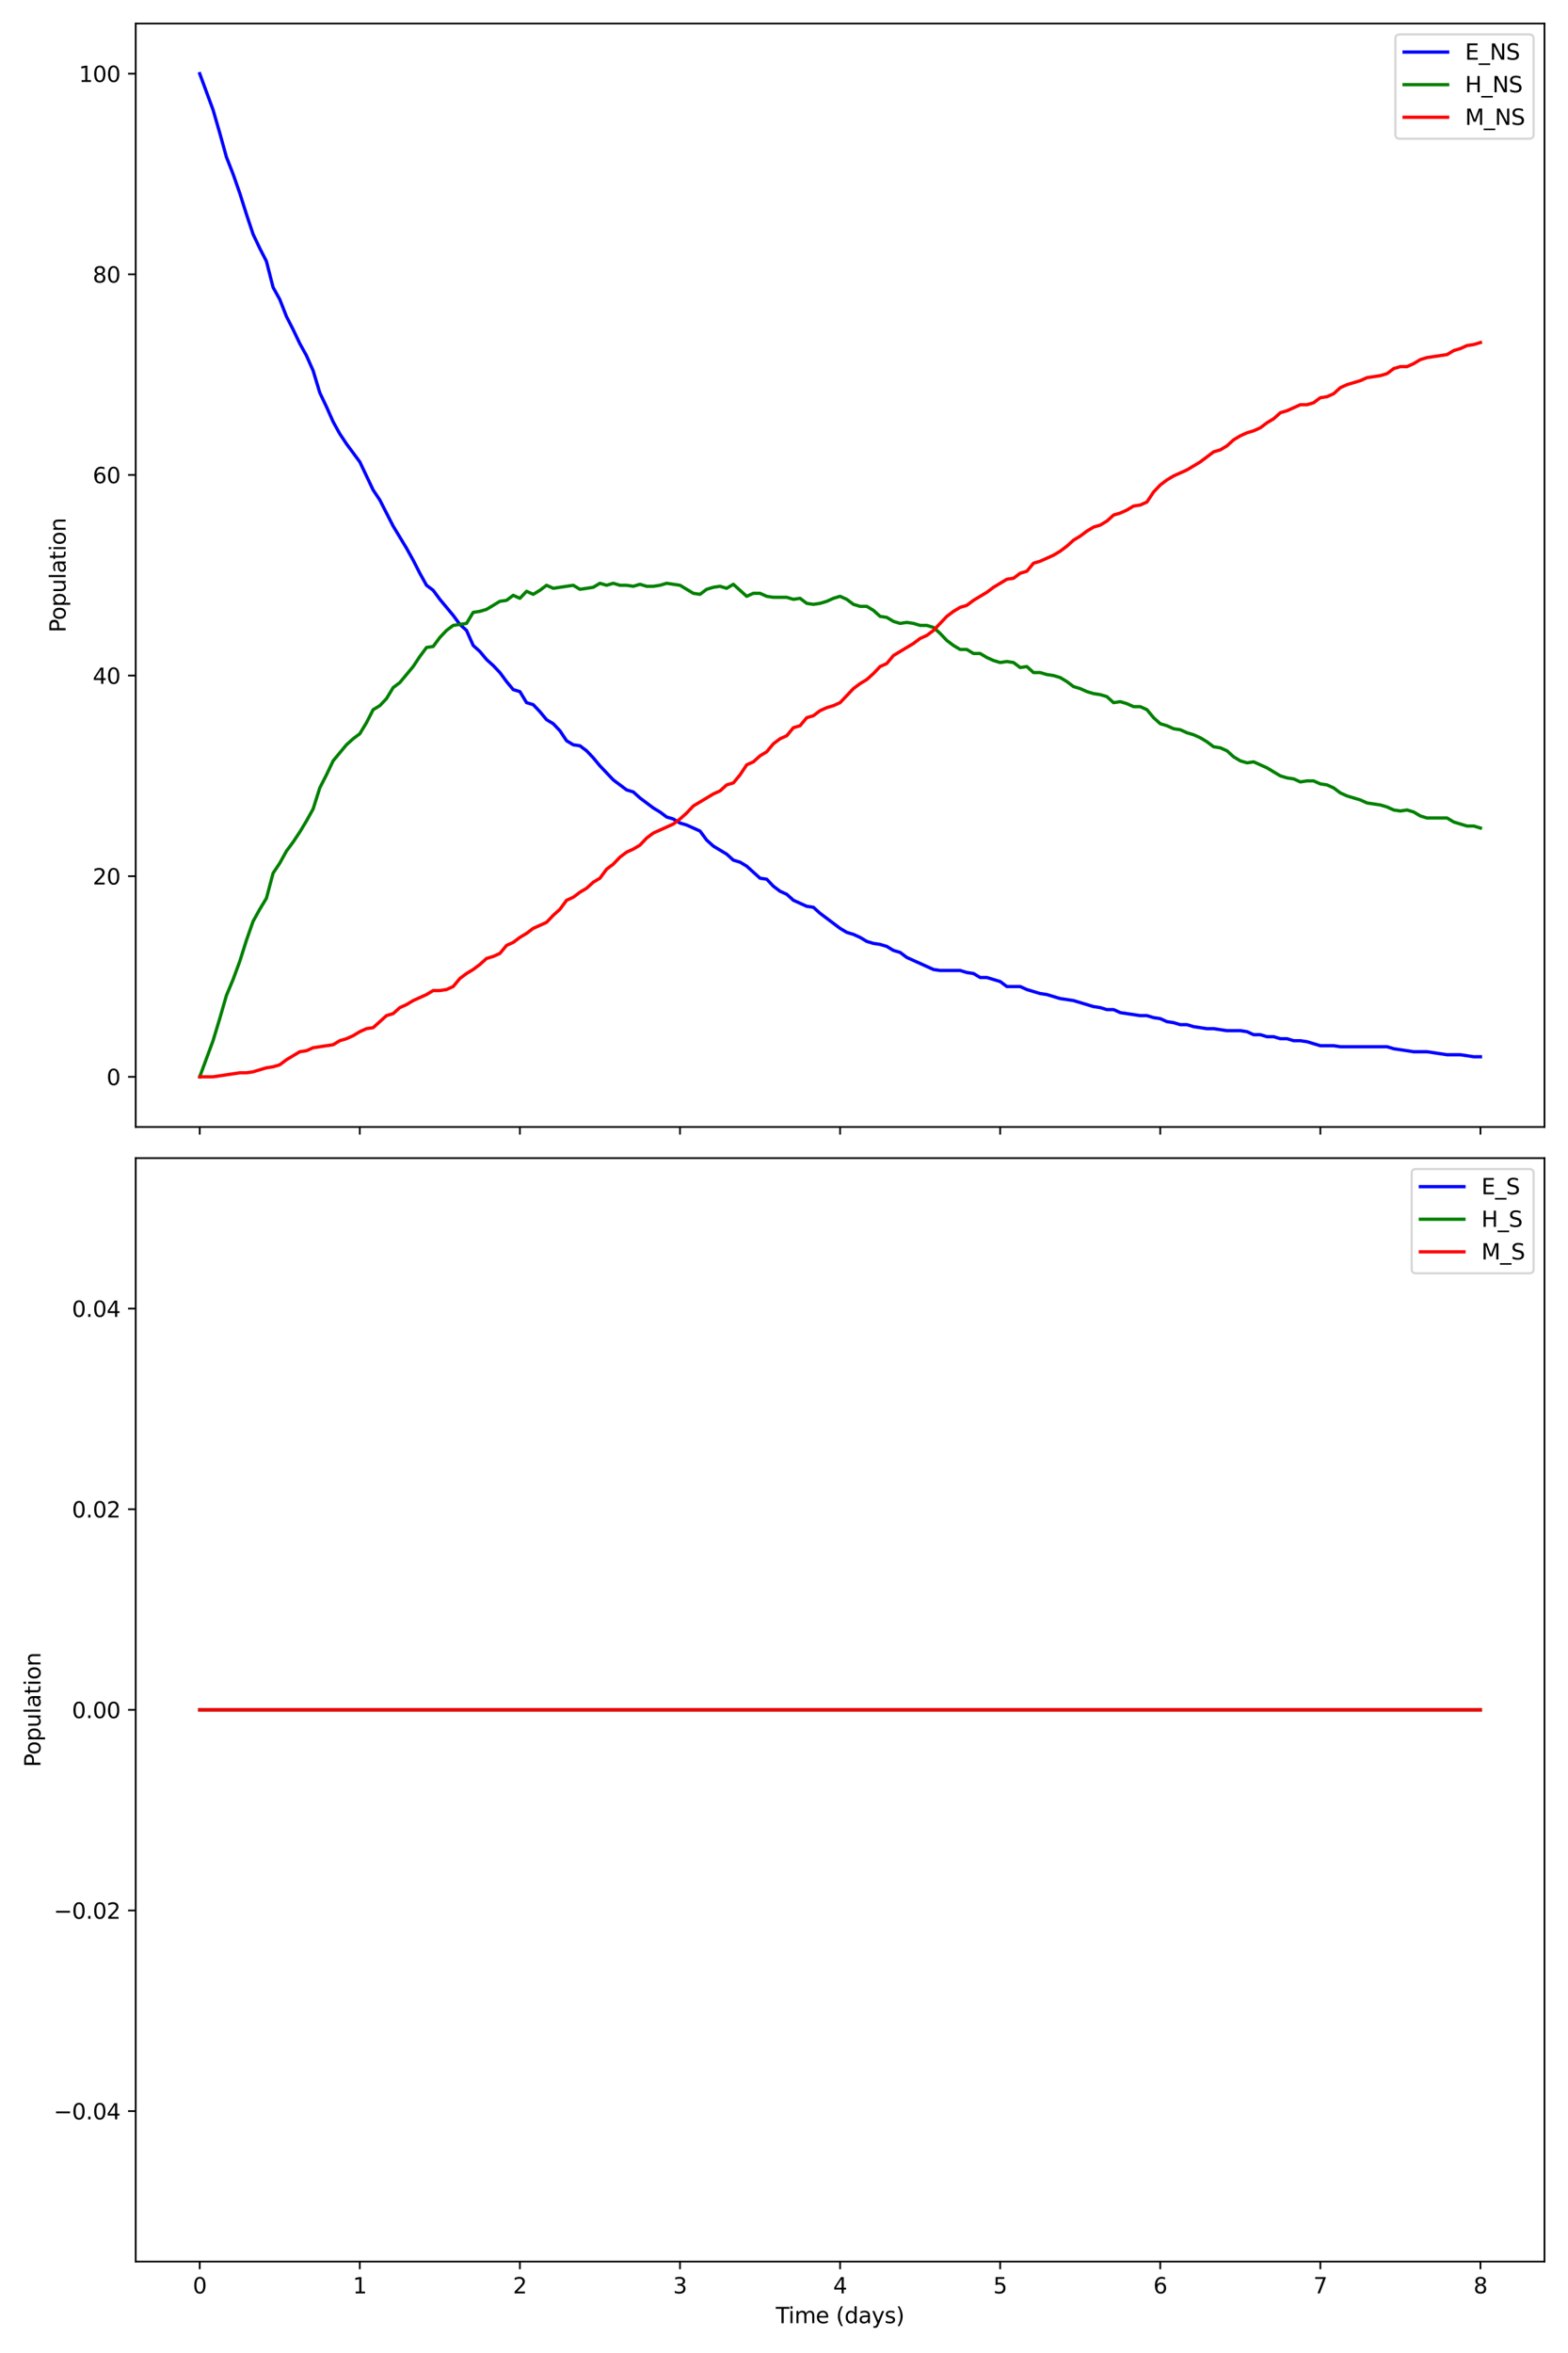 <?xml version="1.0" encoding="utf-8" standalone="no"?>
<!DOCTYPE svg PUBLIC "-//W3C//DTD SVG 1.1//EN"
  "http://www.w3.org/Graphics/SVG/1.1/DTD/svg11.dtd">
<svg xmlns:xlink="http://www.w3.org/1999/xlink" width="720pt" height="1080pt" viewBox="0 0 720 1080" xmlns="http://www.w3.org/2000/svg" version="1.1">
 <defs>
  <style type="text/css">*{stroke-linejoin: round; stroke-linecap: butt}</style>
 </defs>
 <g id="figure_1">
  <g id="patch_1">
   <path d="M 0 1080 
L 720 1080 
L 720 0 
L 0 0 
z
" style="fill: #ffffff"/>
  </g>
  <g id="axes_1">
   <g id="patch_2">
    <path d="M 62.3 517.27 
L 709.2 517.27 
L 709.2 10.8 
L 62.3 10.8 
z
" style="fill: #ffffff"/>
   </g>
   <g id="matplotlib.axis_1">
    <g id="xtick_1">
     <g id="line2d_1">
      <defs>
       <path id="mf2f5b34ee1" d="M 0 0 
L 0 3.5 
" style="stroke: #000000; stroke-width: 0.8"/>
      </defs>
      <g>
       <use xlink:href="#mf2f5b34ee1" x="91.705" y="517.27" style="stroke: #000000; stroke-width: 0.8"/>
      </g>
     </g>
    </g>
    <g id="xtick_2">
     <g id="line2d_2">
      <g>
       <use xlink:href="#mf2f5b34ee1" x="165.216" y="517.27" style="stroke: #000000; stroke-width: 0.8"/>
      </g>
     </g>
    </g>
    <g id="xtick_3">
     <g id="line2d_3">
      <g>
       <use xlink:href="#mf2f5b34ee1" x="238.727" y="517.27" style="stroke: #000000; stroke-width: 0.8"/>
      </g>
     </g>
    </g>
    <g id="xtick_4">
     <g id="line2d_4">
      <g>
       <use xlink:href="#mf2f5b34ee1" x="312.239" y="517.27" style="stroke: #000000; stroke-width: 0.8"/>
      </g>
     </g>
    </g>
    <g id="xtick_5">
     <g id="line2d_5">
      <g>
       <use xlink:href="#mf2f5b34ee1" x="385.75" y="517.27" style="stroke: #000000; stroke-width: 0.8"/>
      </g>
     </g>
    </g>
    <g id="xtick_6">
     <g id="line2d_6">
      <g>
       <use xlink:href="#mf2f5b34ee1" x="459.261" y="517.27" style="stroke: #000000; stroke-width: 0.8"/>
      </g>
     </g>
    </g>
    <g id="xtick_7">
     <g id="line2d_7">
      <g>
       <use xlink:href="#mf2f5b34ee1" x="532.773" y="517.27" style="stroke: #000000; stroke-width: 0.8"/>
      </g>
     </g>
    </g>
    <g id="xtick_8">
     <g id="line2d_8">
      <g>
       <use xlink:href="#mf2f5b34ee1" x="606.284" y="517.27" style="stroke: #000000; stroke-width: 0.8"/>
      </g>
     </g>
    </g>
    <g id="xtick_9">
     <g id="line2d_9">
      <g>
       <use xlink:href="#mf2f5b34ee1" x="679.795" y="517.27" style="stroke: #000000; stroke-width: 0.8"/>
      </g>
     </g>
    </g>
   </g>
   <g id="matplotlib.axis_2">
    <g id="ytick_1">
     <g id="line2d_10">
      <defs>
       <path id="mdfa7955c8e" d="M 0 0 
L -3.5 0 
" style="stroke: #000000; stroke-width: 0.8"/>
      </defs>
      <g>
       <use xlink:href="#mdfa7955c8e" x="62.3" y="494.249" style="stroke: #000000; stroke-width: 0.8"/>
      </g>
     </g>
     <g id="text_1">
      <!-- 0 -->
      <g transform="translate(48.938 498.048) scale(0.1 -0.1)">
       <defs>
        <path id="DejaVuSans-30" d="M 2034 4250 
Q 1547 4250 1301 3770 
Q 1056 3291 1056 2328 
Q 1056 1369 1301 889 
Q 1547 409 2034 409 
Q 2525 409 2770 889 
Q 3016 1369 3016 2328 
Q 3016 3291 2770 3770 
Q 2525 4250 2034 4250 
z
M 2034 4750 
Q 2819 4750 3233 4129 
Q 3647 3509 3647 2328 
Q 3647 1150 3233 529 
Q 2819 -91 2034 -91 
Q 1250 -91 836 529 
Q 422 1150 422 2328 
Q 422 3509 836 4129 
Q 1250 4750 2034 4750 
z
" transform="scale(0.016)"/>
       </defs>
       <use xlink:href="#DejaVuSans-30"/>
      </g>
     </g>
    </g>
    <g id="ytick_2">
     <g id="line2d_11">
      <g>
       <use xlink:href="#mdfa7955c8e" x="62.3" y="402.163" style="stroke: #000000; stroke-width: 0.8"/>
      </g>
     </g>
     <g id="text_2">
      <!-- 20 -->
      <g transform="translate(42.575 405.962) scale(0.1 -0.1)">
       <defs>
        <path id="DejaVuSans-32" d="M 1228 531 
L 3431 531 
L 3431 0 
L 469 0 
L 469 531 
Q 828 903 1448 1529 
Q 2069 2156 2228 2338 
Q 2531 2678 2651 2914 
Q 2772 3150 2772 3378 
Q 2772 3750 2511 3984 
Q 2250 4219 1831 4219 
Q 1534 4219 1204 4116 
Q 875 4013 500 3803 
L 500 4441 
Q 881 4594 1212 4672 
Q 1544 4750 1819 4750 
Q 2544 4750 2975 4387 
Q 3406 4025 3406 3419 
Q 3406 3131 3298 2873 
Q 3191 2616 2906 2266 
Q 2828 2175 2409 1742 
Q 1991 1309 1228 531 
z
" transform="scale(0.016)"/>
       </defs>
       <use xlink:href="#DejaVuSans-32"/>
       <use xlink:href="#DejaVuSans-30" x="63.623"/>
      </g>
     </g>
    </g>
    <g id="ytick_3">
     <g id="line2d_12">
      <g>
       <use xlink:href="#mdfa7955c8e" x="62.3" y="310.078" style="stroke: #000000; stroke-width: 0.8"/>
      </g>
     </g>
     <g id="text_3">
      <!-- 40 -->
      <g transform="translate(42.575 313.877) scale(0.1 -0.1)">
       <defs>
        <path id="DejaVuSans-34" d="M 2419 4116 
L 825 1625 
L 2419 1625 
L 2419 4116 
z
M 2253 4666 
L 3047 4666 
L 3047 1625 
L 3713 1625 
L 3713 1100 
L 3047 1100 
L 3047 0 
L 2419 0 
L 2419 1100 
L 313 1100 
L 313 1709 
L 2253 4666 
z
" transform="scale(0.016)"/>
       </defs>
       <use xlink:href="#DejaVuSans-34"/>
       <use xlink:href="#DejaVuSans-30" x="63.623"/>
      </g>
     </g>
    </g>
    <g id="ytick_4">
     <g id="line2d_13">
      <g>
       <use xlink:href="#mdfa7955c8e" x="62.3" y="217.992" style="stroke: #000000; stroke-width: 0.8"/>
      </g>
     </g>
     <g id="text_4">
      <!-- 60 -->
      <g transform="translate(42.575 221.791) scale(0.1 -0.1)">
       <defs>
        <path id="DejaVuSans-36" d="M 2113 2584 
Q 1688 2584 1439 2293 
Q 1191 2003 1191 1497 
Q 1191 994 1439 701 
Q 1688 409 2113 409 
Q 2538 409 2786 701 
Q 3034 994 3034 1497 
Q 3034 2003 2786 2293 
Q 2538 2584 2113 2584 
z
M 3366 4563 
L 3366 3988 
Q 3128 4100 2886 4159 
Q 2644 4219 2406 4219 
Q 1781 4219 1451 3797 
Q 1122 3375 1075 2522 
Q 1259 2794 1537 2939 
Q 1816 3084 2150 3084 
Q 2853 3084 3261 2657 
Q 3669 2231 3669 1497 
Q 3669 778 3244 343 
Q 2819 -91 2113 -91 
Q 1303 -91 875 529 
Q 447 1150 447 2328 
Q 447 3434 972 4092 
Q 1497 4750 2381 4750 
Q 2619 4750 2861 4703 
Q 3103 4656 3366 4563 
z
" transform="scale(0.016)"/>
       </defs>
       <use xlink:href="#DejaVuSans-36"/>
       <use xlink:href="#DejaVuSans-30" x="63.623"/>
      </g>
     </g>
    </g>
    <g id="ytick_5">
     <g id="line2d_14">
      <g>
       <use xlink:href="#mdfa7955c8e" x="62.3" y="125.907" style="stroke: #000000; stroke-width: 0.8"/>
      </g>
     </g>
     <g id="text_5">
      <!-- 80 -->
      <g transform="translate(42.575 129.706) scale(0.1 -0.1)">
       <defs>
        <path id="DejaVuSans-38" d="M 2034 2216 
Q 1584 2216 1326 1975 
Q 1069 1734 1069 1313 
Q 1069 891 1326 650 
Q 1584 409 2034 409 
Q 2484 409 2743 651 
Q 3003 894 3003 1313 
Q 3003 1734 2745 1975 
Q 2488 2216 2034 2216 
z
M 1403 2484 
Q 997 2584 770 2862 
Q 544 3141 544 3541 
Q 544 4100 942 4425 
Q 1341 4750 2034 4750 
Q 2731 4750 3128 4425 
Q 3525 4100 3525 3541 
Q 3525 3141 3298 2862 
Q 3072 2584 2669 2484 
Q 3125 2378 3379 2068 
Q 3634 1759 3634 1313 
Q 3634 634 3220 271 
Q 2806 -91 2034 -91 
Q 1263 -91 848 271 
Q 434 634 434 1313 
Q 434 1759 690 2068 
Q 947 2378 1403 2484 
z
M 1172 3481 
Q 1172 3119 1398 2916 
Q 1625 2713 2034 2713 
Q 2441 2713 2670 2916 
Q 2900 3119 2900 3481 
Q 2900 3844 2670 4047 
Q 2441 4250 2034 4250 
Q 1625 4250 1398 4047 
Q 1172 3844 1172 3481 
z
" transform="scale(0.016)"/>
       </defs>
       <use xlink:href="#DejaVuSans-38"/>
       <use xlink:href="#DejaVuSans-30" x="63.623"/>
      </g>
     </g>
    </g>
    <g id="ytick_6">
     <g id="line2d_15">
      <g>
       <use xlink:href="#mdfa7955c8e" x="62.3" y="33.821" style="stroke: #000000; stroke-width: 0.8"/>
      </g>
     </g>
     <g id="text_6">
      <!-- 100 -->
      <g transform="translate(36.212 37.621) scale(0.1 -0.1)">
       <defs>
        <path id="DejaVuSans-31" d="M 794 531 
L 1825 531 
L 1825 4091 
L 703 3866 
L 703 4441 
L 1819 4666 
L 2450 4666 
L 2450 531 
L 3481 531 
L 3481 0 
L 794 0 
L 794 531 
z
" transform="scale(0.016)"/>
       </defs>
       <use xlink:href="#DejaVuSans-31"/>
       <use xlink:href="#DejaVuSans-30" x="63.623"/>
       <use xlink:href="#DejaVuSans-30" x="127.246"/>
      </g>
     </g>
    </g>
    <g id="text_7">
     <!-- Population -->
     <g transform="translate(30.133 290.301) rotate(-90) scale(0.1 -0.1)">
      <defs>
       <path id="DejaVuSans-50" d="M 1259 4147 
L 1259 2394 
L 2053 2394 
Q 2494 2394 2734 2622 
Q 2975 2850 2975 3272 
Q 2975 3691 2734 3919 
Q 2494 4147 2053 4147 
L 1259 4147 
z
M 628 4666 
L 2053 4666 
Q 2838 4666 3239 4311 
Q 3641 3956 3641 3272 
Q 3641 2581 3239 2228 
Q 2838 1875 2053 1875 
L 1259 1875 
L 1259 0 
L 628 0 
L 628 4666 
z
" transform="scale(0.016)"/>
       <path id="DejaVuSans-6f" d="M 1959 3097 
Q 1497 3097 1228 2736 
Q 959 2375 959 1747 
Q 959 1119 1226 758 
Q 1494 397 1959 397 
Q 2419 397 2687 759 
Q 2956 1122 2956 1747 
Q 2956 2369 2687 2733 
Q 2419 3097 1959 3097 
z
M 1959 3584 
Q 2709 3584 3137 3096 
Q 3566 2609 3566 1747 
Q 3566 888 3137 398 
Q 2709 -91 1959 -91 
Q 1206 -91 779 398 
Q 353 888 353 1747 
Q 353 2609 779 3096 
Q 1206 3584 1959 3584 
z
" transform="scale(0.016)"/>
       <path id="DejaVuSans-70" d="M 1159 525 
L 1159 -1331 
L 581 -1331 
L 581 3500 
L 1159 3500 
L 1159 2969 
Q 1341 3281 1617 3432 
Q 1894 3584 2278 3584 
Q 2916 3584 3314 3078 
Q 3713 2572 3713 1747 
Q 3713 922 3314 415 
Q 2916 -91 2278 -91 
Q 1894 -91 1617 61 
Q 1341 213 1159 525 
z
M 3116 1747 
Q 3116 2381 2855 2742 
Q 2594 3103 2138 3103 
Q 1681 3103 1420 2742 
Q 1159 2381 1159 1747 
Q 1159 1113 1420 752 
Q 1681 391 2138 391 
Q 2594 391 2855 752 
Q 3116 1113 3116 1747 
z
" transform="scale(0.016)"/>
       <path id="DejaVuSans-75" d="M 544 1381 
L 544 3500 
L 1119 3500 
L 1119 1403 
Q 1119 906 1312 657 
Q 1506 409 1894 409 
Q 2359 409 2629 706 
Q 2900 1003 2900 1516 
L 2900 3500 
L 3475 3500 
L 3475 0 
L 2900 0 
L 2900 538 
Q 2691 219 2414 64 
Q 2138 -91 1772 -91 
Q 1169 -91 856 284 
Q 544 659 544 1381 
z
M 1991 3584 
L 1991 3584 
z
" transform="scale(0.016)"/>
       <path id="DejaVuSans-6c" d="M 603 4863 
L 1178 4863 
L 1178 0 
L 603 0 
L 603 4863 
z
" transform="scale(0.016)"/>
       <path id="DejaVuSans-61" d="M 2194 1759 
Q 1497 1759 1228 1600 
Q 959 1441 959 1056 
Q 959 750 1161 570 
Q 1363 391 1709 391 
Q 2188 391 2477 730 
Q 2766 1069 2766 1631 
L 2766 1759 
L 2194 1759 
z
M 3341 1997 
L 3341 0 
L 2766 0 
L 2766 531 
Q 2569 213 2275 61 
Q 1981 -91 1556 -91 
Q 1019 -91 701 211 
Q 384 513 384 1019 
Q 384 1609 779 1909 
Q 1175 2209 1959 2209 
L 2766 2209 
L 2766 2266 
Q 2766 2663 2505 2880 
Q 2244 3097 1772 3097 
Q 1472 3097 1187 3025 
Q 903 2953 641 2809 
L 641 3341 
Q 956 3463 1253 3523 
Q 1550 3584 1831 3584 
Q 2591 3584 2966 3190 
Q 3341 2797 3341 1997 
z
" transform="scale(0.016)"/>
       <path id="DejaVuSans-74" d="M 1172 4494 
L 1172 3500 
L 2356 3500 
L 2356 3053 
L 1172 3053 
L 1172 1153 
Q 1172 725 1289 603 
Q 1406 481 1766 481 
L 2356 481 
L 2356 0 
L 1766 0 
Q 1100 0 847 248 
Q 594 497 594 1153 
L 594 3053 
L 172 3053 
L 172 3500 
L 594 3500 
L 594 4494 
L 1172 4494 
z
" transform="scale(0.016)"/>
       <path id="DejaVuSans-69" d="M 603 3500 
L 1178 3500 
L 1178 0 
L 603 0 
L 603 3500 
z
M 603 4863 
L 1178 4863 
L 1178 4134 
L 603 4134 
L 603 4863 
z
" transform="scale(0.016)"/>
       <path id="DejaVuSans-6e" d="M 3513 2113 
L 3513 0 
L 2938 0 
L 2938 2094 
Q 2938 2591 2744 2837 
Q 2550 3084 2163 3084 
Q 1697 3084 1428 2787 
Q 1159 2491 1159 1978 
L 1159 0 
L 581 0 
L 581 3500 
L 1159 3500 
L 1159 2956 
Q 1366 3272 1645 3428 
Q 1925 3584 2291 3584 
Q 2894 3584 3203 3211 
Q 3513 2838 3513 2113 
z
" transform="scale(0.016)"/>
      </defs>
      <use xlink:href="#DejaVuSans-50"/>
      <use xlink:href="#DejaVuSans-6f" x="56.678"/>
      <use xlink:href="#DejaVuSans-70" x="117.859"/>
      <use xlink:href="#DejaVuSans-75" x="181.336"/>
      <use xlink:href="#DejaVuSans-6c" x="244.715"/>
      <use xlink:href="#DejaVuSans-61" x="272.498"/>
      <use xlink:href="#DejaVuSans-74" x="333.777"/>
      <use xlink:href="#DejaVuSans-69" x="372.986"/>
      <use xlink:href="#DejaVuSans-6f" x="400.77"/>
      <use xlink:href="#DejaVuSans-6e" x="461.951"/>
     </g>
    </g>
   </g>
   <g id="line2d_16">
    <path d="M 91.705 33.821 
L 97.83 50.397 
L 100.893 60.987 
L 103.956 72.037 
L 107.019 79.864 
L 110.082 88.612 
L 113.145 98.281 
L 116.208 107.49 
L 119.271 113.936 
L 122.334 119.921 
L 125.397 131.892 
L 128.46 137.417 
L 131.523 145.245 
L 134.586 151.23 
L 137.649 157.676 
L 140.712 163.201 
L 143.775 170.108 
L 146.838 180.237 
L 149.901 186.683 
L 152.964 193.59 
L 156.027 199.115 
L 159.09 203.719 
L 165.216 212.007 
L 171.342 224.899 
L 174.405 229.503 
L 180.531 241.474 
L 186.657 251.603 
L 189.72 257.129 
L 192.783 263.114 
L 195.846 268.639 
L 198.909 270.941 
L 201.972 275.085 
L 208.098 282.452 
L 211.161 286.596 
L 214.223 289.358 
L 217.286 296.265 
L 220.349 299.027 
L 223.412 302.711 
L 226.475 305.473 
L 229.538 308.696 
L 232.601 312.84 
L 235.664 316.524 
L 238.727 317.445 
L 241.79 322.509 
L 244.853 323.43 
L 247.916 326.653 
L 250.979 330.337 
L 254.042 332.178 
L 257.105 335.401 
L 260.168 340.005 
L 263.231 341.847 
L 266.294 342.308 
L 269.357 344.61 
L 272.42 347.833 
L 275.483 351.516 
L 281.609 357.962 
L 287.735 362.566 
L 290.798 363.487 
L 293.861 366.25 
L 299.987 370.854 
L 303.05 372.696 
L 306.113 374.998 
L 309.176 375.919 
L 312.239 377.761 
L 315.302 378.681 
L 321.428 381.444 
L 324.491 385.588 
L 327.554 388.35 
L 333.679 392.034 
L 336.742 394.796 
L 339.805 395.717 
L 342.868 397.559 
L 348.994 403.084 
L 352.057 403.544 
L 355.12 406.767 
L 358.183 409.07 
L 361.246 410.451 
L 364.309 413.213 
L 370.435 415.976 
L 373.498 416.436 
L 376.561 419.199 
L 385.75 426.105 
L 388.813 427.947 
L 391.876 428.868 
L 394.939 430.249 
L 398.002 432.091 
L 401.065 433.012 
L 404.128 433.472 
L 407.191 434.393 
L 410.254 436.235 
L 413.317 437.156 
L 416.38 439.458 
L 428.632 444.983 
L 431.695 445.443 
L 440.884 445.443 
L 443.946 446.364 
L 447.009 446.825 
L 450.072 448.666 
L 453.135 448.666 
L 459.261 450.508 
L 462.324 452.81 
L 468.45 452.81 
L 471.513 454.191 
L 477.639 456.033 
L 480.702 456.494 
L 486.828 458.335 
L 492.954 459.256 
L 502.143 462.019 
L 505.206 462.479 
L 508.269 463.4 
L 511.332 463.4 
L 514.395 464.781 
L 523.584 466.163 
L 526.647 466.163 
L 529.71 467.083 
L 532.773 467.544 
L 535.836 468.925 
L 538.899 469.386 
L 541.962 470.306 
L 545.025 470.306 
L 548.088 471.227 
L 554.214 472.148 
L 557.277 472.148 
L 563.402 473.069 
L 569.528 473.069 
L 572.591 473.529 
L 575.654 474.911 
L 578.717 474.911 
L 581.78 475.832 
L 584.843 475.832 
L 587.906 476.752 
L 590.969 476.752 
L 594.032 477.673 
L 597.095 477.673 
L 600.158 478.134 
L 606.284 479.975 
L 612.41 479.975 
L 615.473 480.436 
L 636.914 480.436 
L 639.977 481.357 
L 649.166 482.738 
L 655.292 482.738 
L 664.481 484.119 
L 670.607 484.119 
L 676.732 485.04 
L 679.795 485.04 
L 679.795 485.04 
" clip-path="url(#p5554b268c4)" style="fill: none; stroke: #0000ff; stroke-width: 1.5; stroke-linecap: square"/>
   </g>
   <g id="line2d_17">
    <path d="M 91.705 494.249 
L 97.83 477.673 
L 100.893 467.544 
L 103.956 456.954 
L 107.019 449.587 
L 110.082 441.3 
L 113.145 431.631 
L 116.208 422.882 
L 119.271 417.357 
L 122.334 412.293 
L 125.397 400.782 
L 128.46 396.178 
L 131.523 390.652 
L 134.586 386.509 
L 137.649 381.904 
L 140.712 376.84 
L 143.775 371.315 
L 146.838 361.646 
L 149.901 355.66 
L 152.964 349.214 
L 159.09 341.847 
L 162.153 339.085 
L 165.216 336.783 
L 168.279 331.718 
L 171.342 325.732 
L 174.405 323.891 
L 177.468 320.668 
L 180.531 315.603 
L 183.594 313.301 
L 189.72 305.934 
L 192.783 301.33 
L 195.846 297.186 
L 198.909 296.725 
L 201.972 292.581 
L 205.035 289.358 
L 208.098 287.056 
L 214.223 286.136 
L 217.286 281.071 
L 220.349 280.61 
L 223.412 279.69 
L 229.538 276.006 
L 232.601 275.546 
L 235.664 273.244 
L 238.727 274.625 
L 241.79 271.402 
L 244.853 272.783 
L 247.916 270.941 
L 250.979 268.639 
L 254.042 270.021 
L 263.231 268.639 
L 266.294 270.481 
L 272.42 269.56 
L 275.483 267.718 
L 278.546 268.639 
L 281.609 267.718 
L 284.672 268.639 
L 287.735 268.639 
L 290.798 269.1 
L 293.861 268.179 
L 296.924 269.1 
L 299.987 269.1 
L 303.05 268.639 
L 306.113 267.718 
L 312.239 268.639 
L 318.365 272.323 
L 321.428 272.783 
L 324.491 270.481 
L 327.554 269.56 
L 330.616 269.1 
L 333.679 270.021 
L 336.742 268.179 
L 342.868 273.704 
L 345.931 272.323 
L 348.994 272.323 
L 352.057 273.704 
L 355.12 274.164 
L 361.246 274.164 
L 364.309 275.085 
L 367.372 274.625 
L 370.435 276.927 
L 373.498 277.387 
L 376.561 276.927 
L 379.624 276.006 
L 382.687 274.625 
L 385.75 273.704 
L 388.813 275.085 
L 391.876 277.387 
L 394.939 278.308 
L 398.002 278.308 
L 401.065 280.15 
L 404.128 282.913 
L 407.191 283.373 
L 410.254 285.215 
L 413.317 286.136 
L 416.38 285.675 
L 419.443 286.136 
L 422.506 287.056 
L 425.569 287.056 
L 428.632 287.977 
L 431.695 290.74 
L 434.758 293.963 
L 437.821 296.265 
L 440.884 298.107 
L 443.946 298.107 
L 447.009 299.948 
L 450.072 299.948 
L 453.135 301.79 
L 456.198 303.171 
L 459.261 304.092 
L 462.324 303.632 
L 465.387 304.092 
L 468.45 306.394 
L 471.513 305.934 
L 474.576 308.696 
L 477.639 308.696 
L 480.702 309.617 
L 483.765 310.078 
L 486.828 310.999 
L 489.891 312.84 
L 492.954 315.142 
L 496.017 316.063 
L 499.08 317.445 
L 502.143 318.365 
L 505.206 318.826 
L 508.269 319.747 
L 511.332 322.509 
L 514.395 322.049 
L 517.458 322.97 
L 520.521 324.351 
L 523.584 324.351 
L 526.647 325.732 
L 529.71 329.416 
L 532.773 332.178 
L 535.836 333.099 
L 538.899 334.48 
L 541.962 334.941 
L 545.025 336.322 
L 548.088 337.243 
L 551.151 338.624 
L 554.214 340.466 
L 557.277 342.768 
L 560.339 343.228 
L 563.402 344.61 
L 566.465 347.372 
L 569.528 349.214 
L 572.591 350.135 
L 575.654 349.674 
L 581.78 352.437 
L 587.906 356.12 
L 590.969 357.041 
L 594.032 357.502 
L 597.095 358.883 
L 600.158 358.423 
L 603.221 358.423 
L 606.284 359.804 
L 609.347 360.264 
L 612.41 361.646 
L 615.473 363.948 
L 618.536 365.329 
L 624.662 367.171 
L 627.725 368.552 
L 633.851 369.473 
L 636.914 370.394 
L 639.977 371.775 
L 643.04 372.235 
L 646.103 371.775 
L 649.166 372.696 
L 652.229 374.538 
L 655.292 375.458 
L 664.481 375.458 
L 667.544 377.3 
L 673.67 379.142 
L 676.732 379.142 
L 679.795 380.063 
L 679.795 380.063 
" clip-path="url(#p5554b268c4)" style="fill: none; stroke: #008000; stroke-width: 1.5; stroke-linecap: square"/>
   </g>
   <g id="line2d_18">
    <path d="M 91.705 494.249 
L 97.83 494.249 
L 110.082 492.407 
L 113.145 492.407 
L 116.208 491.947 
L 122.334 490.105 
L 125.397 489.644 
L 128.46 488.724 
L 131.523 486.421 
L 137.649 482.738 
L 140.712 482.278 
L 143.775 480.896 
L 152.964 479.515 
L 156.027 477.673 
L 159.09 476.752 
L 162.153 475.371 
L 165.216 473.529 
L 168.279 472.148 
L 171.342 471.688 
L 177.468 466.163 
L 180.531 465.242 
L 183.594 462.479 
L 186.657 461.098 
L 189.72 459.256 
L 195.846 456.494 
L 198.909 454.652 
L 201.972 454.652 
L 205.035 454.191 
L 208.098 452.81 
L 211.161 449.127 
L 214.223 446.825 
L 217.286 444.983 
L 220.349 442.681 
L 223.412 439.918 
L 226.475 438.997 
L 229.538 437.616 
L 232.601 433.933 
L 235.664 432.551 
L 238.727 430.249 
L 241.79 428.408 
L 244.853 426.105 
L 250.979 423.343 
L 254.042 420.12 
L 257.105 417.357 
L 260.168 413.213 
L 263.231 411.832 
L 266.294 409.53 
L 269.357 407.688 
L 272.42 404.926 
L 275.483 403.084 
L 278.546 398.94 
L 281.609 396.638 
L 284.672 393.415 
L 287.735 391.113 
L 290.798 389.732 
L 293.861 387.89 
L 296.924 384.667 
L 299.987 382.365 
L 309.176 378.221 
L 312.239 375.919 
L 315.302 373.156 
L 318.365 369.933 
L 327.554 364.408 
L 330.616 363.027 
L 333.679 360.264 
L 336.742 359.343 
L 339.805 355.66 
L 342.868 351.056 
L 345.931 349.674 
L 348.994 346.912 
L 352.057 345.07 
L 355.12 341.387 
L 358.183 339.085 
L 361.246 337.703 
L 364.309 334.02 
L 367.372 333.099 
L 370.435 329.416 
L 373.498 328.495 
L 376.561 326.193 
L 379.624 324.811 
L 382.687 323.891 
L 385.75 322.509 
L 391.876 316.063 
L 394.939 313.761 
L 398.002 311.919 
L 401.065 309.157 
L 404.128 305.934 
L 407.191 304.553 
L 410.254 300.869 
L 419.443 295.344 
L 422.506 293.042 
L 425.569 291.661 
L 428.632 289.358 
L 434.758 282.913 
L 437.821 280.61 
L 440.884 278.769 
L 443.946 277.848 
L 447.009 275.546 
L 453.135 271.862 
L 456.198 269.56 
L 462.324 265.877 
L 465.387 265.416 
L 468.45 263.114 
L 471.513 262.193 
L 474.576 258.51 
L 477.639 257.589 
L 483.765 254.826 
L 486.828 252.985 
L 489.891 250.683 
L 492.954 247.92 
L 496.017 246.078 
L 499.08 243.776 
L 502.143 241.934 
L 505.206 241.014 
L 508.269 239.172 
L 511.332 236.409 
L 514.395 235.489 
L 517.458 234.107 
L 520.521 232.266 
L 523.584 231.805 
L 526.647 230.424 
L 529.71 225.82 
L 532.773 222.597 
L 535.836 220.294 
L 538.899 218.453 
L 545.025 215.69 
L 551.151 212.007 
L 557.277 207.402 
L 560.339 206.482 
L 563.402 204.64 
L 566.465 201.877 
L 569.528 200.036 
L 572.591 198.654 
L 575.654 197.733 
L 578.717 196.352 
L 581.78 194.05 
L 584.843 192.208 
L 587.906 189.446 
L 590.969 188.525 
L 597.095 185.762 
L 600.158 185.762 
L 603.221 184.842 
L 606.284 182.539 
L 609.347 182.079 
L 612.41 180.698 
L 615.473 177.935 
L 618.536 176.554 
L 624.662 174.712 
L 627.725 173.331 
L 633.851 172.41 
L 636.914 171.489 
L 639.977 169.187 
L 643.04 168.266 
L 646.103 168.266 
L 649.166 166.885 
L 652.229 165.043 
L 655.292 164.122 
L 664.481 162.741 
L 667.544 160.899 
L 670.607 159.978 
L 673.67 158.597 
L 676.732 158.137 
L 679.795 157.216 
L 679.795 157.216 
" clip-path="url(#p5554b268c4)" style="fill: none; stroke: #ff0000; stroke-width: 1.5; stroke-linecap: square"/>
   </g>
   <g id="patch_3">
    <path d="M 62.3 517.27 
L 62.3 10.8 
" style="fill: none; stroke: #000000; stroke-width: 0.8; stroke-linejoin: miter; stroke-linecap: square"/>
   </g>
   <g id="patch_4">
    <path d="M 709.2 517.27 
L 709.2 10.8 
" style="fill: none; stroke: #000000; stroke-width: 0.8; stroke-linejoin: miter; stroke-linecap: square"/>
   </g>
   <g id="patch_5">
    <path d="M 62.3 517.27 
L 709.2 517.27 
" style="fill: none; stroke: #000000; stroke-width: 0.8; stroke-linejoin: miter; stroke-linecap: square"/>
   </g>
   <g id="patch_6">
    <path d="M 62.3 10.8 
L 709.2 10.8 
" style="fill: none; stroke: #000000; stroke-width: 0.8; stroke-linejoin: miter; stroke-linecap: square"/>
   </g>
   <g id="legend_1">
    <g id="patch_7">
     <path d="M 642.742 63.669 
L 702.2 63.669 
Q 704.2 63.669 704.2 61.669 
L 704.2 17.8 
Q 704.2 15.8 702.2 15.8 
L 642.742 15.8 
Q 640.742 15.8 640.742 17.8 
L 640.742 61.669 
Q 640.742 63.669 642.742 63.669 
z
" style="fill: #ffffff; opacity: 0.8; stroke: #cccccc; stroke-linejoin: miter"/>
    </g>
    <g id="line2d_19">
     <path d="M 644.742 23.898 
L 654.742 23.898 
L 664.742 23.898 
" style="fill: none; stroke: #0000ff; stroke-width: 1.5; stroke-linecap: square"/>
    </g>
    <g id="text_8">
     <!-- E_NS -->
     <g transform="translate(672.742 27.398) scale(0.1 -0.1)">
      <defs>
       <path id="DejaVuSans-45" d="M 628 4666 
L 3578 4666 
L 3578 4134 
L 1259 4134 
L 1259 2753 
L 3481 2753 
L 3481 2222 
L 1259 2222 
L 1259 531 
L 3634 531 
L 3634 0 
L 628 0 
L 628 4666 
z
" transform="scale(0.016)"/>
       <path id="DejaVuSans-5f" d="M 3263 -1063 
L 3263 -1509 
L -63 -1509 
L -63 -1063 
L 3263 -1063 
z
" transform="scale(0.016)"/>
       <path id="DejaVuSans-4e" d="M 628 4666 
L 1478 4666 
L 3547 763 
L 3547 4666 
L 4159 4666 
L 4159 0 
L 3309 0 
L 1241 3903 
L 1241 0 
L 628 0 
L 628 4666 
z
" transform="scale(0.016)"/>
       <path id="DejaVuSans-53" d="M 3425 4513 
L 3425 3897 
Q 3066 4069 2747 4153 
Q 2428 4238 2131 4238 
Q 1616 4238 1336 4038 
Q 1056 3838 1056 3469 
Q 1056 3159 1242 3001 
Q 1428 2844 1947 2747 
L 2328 2669 
Q 3034 2534 3370 2195 
Q 3706 1856 3706 1288 
Q 3706 609 3251 259 
Q 2797 -91 1919 -91 
Q 1588 -91 1214 -16 
Q 841 59 441 206 
L 441 856 
Q 825 641 1194 531 
Q 1563 422 1919 422 
Q 2459 422 2753 634 
Q 3047 847 3047 1241 
Q 3047 1584 2836 1778 
Q 2625 1972 2144 2069 
L 1759 2144 
Q 1053 2284 737 2584 
Q 422 2884 422 3419 
Q 422 4038 858 4394 
Q 1294 4750 2059 4750 
Q 2388 4750 2728 4690 
Q 3069 4631 3425 4513 
z
" transform="scale(0.016)"/>
      </defs>
      <use xlink:href="#DejaVuSans-45"/>
      <use xlink:href="#DejaVuSans-5f" x="63.184"/>
      <use xlink:href="#DejaVuSans-4e" x="113.184"/>
      <use xlink:href="#DejaVuSans-53" x="187.988"/>
     </g>
    </g>
    <g id="line2d_20">
     <path d="M 644.742 38.855 
L 654.742 38.855 
L 664.742 38.855 
" style="fill: none; stroke: #008000; stroke-width: 1.5; stroke-linecap: square"/>
    </g>
    <g id="text_9">
     <!-- H_NS -->
     <g transform="translate(672.742 42.355) scale(0.1 -0.1)">
      <defs>
       <path id="DejaVuSans-48" d="M 628 4666 
L 1259 4666 
L 1259 2753 
L 3553 2753 
L 3553 4666 
L 4184 4666 
L 4184 0 
L 3553 0 
L 3553 2222 
L 1259 2222 
L 1259 0 
L 628 0 
L 628 4666 
z
" transform="scale(0.016)"/>
      </defs>
      <use xlink:href="#DejaVuSans-48"/>
      <use xlink:href="#DejaVuSans-5f" x="75.195"/>
      <use xlink:href="#DejaVuSans-4e" x="125.195"/>
      <use xlink:href="#DejaVuSans-53" x="200"/>
     </g>
    </g>
    <g id="line2d_21">
     <path d="M 644.742 53.811 
L 654.742 53.811 
L 664.742 53.811 
" style="fill: none; stroke: #ff0000; stroke-width: 1.5; stroke-linecap: square"/>
    </g>
    <g id="text_10">
     <!-- M_NS -->
     <g transform="translate(672.742 57.311) scale(0.1 -0.1)">
      <defs>
       <path id="DejaVuSans-4d" d="M 628 4666 
L 1569 4666 
L 2759 1491 
L 3956 4666 
L 4897 4666 
L 4897 0 
L 4281 0 
L 4281 4097 
L 3078 897 
L 2444 897 
L 1241 4097 
L 1241 0 
L 628 0 
L 628 4666 
z
" transform="scale(0.016)"/>
      </defs>
      <use xlink:href="#DejaVuSans-4d"/>
      <use xlink:href="#DejaVuSans-5f" x="86.279"/>
      <use xlink:href="#DejaVuSans-4e" x="136.279"/>
      <use xlink:href="#DejaVuSans-53" x="211.084"/>
     </g>
    </g>
   </g>
  </g>
  <g id="axes_2">
   <g id="patch_8">
    <path d="M 62.3 1038.04 
L 709.2 1038.04 
L 709.2 531.57 
L 62.3 531.57 
z
" style="fill: #ffffff"/>
   </g>
   <g id="matplotlib.axis_3">
    <g id="xtick_10">
     <g id="line2d_22">
      <g>
       <use xlink:href="#mf2f5b34ee1" x="91.705" y="1038.04" style="stroke: #000000; stroke-width: 0.8"/>
      </g>
     </g>
     <g id="text_11">
      <!-- 0 -->
      <g transform="translate(88.523 1052.638) scale(0.1 -0.1)">
       <use xlink:href="#DejaVuSans-30"/>
      </g>
     </g>
    </g>
    <g id="xtick_11">
     <g id="line2d_23">
      <g>
       <use xlink:href="#mf2f5b34ee1" x="165.216" y="1038.04" style="stroke: #000000; stroke-width: 0.8"/>
      </g>
     </g>
     <g id="text_12">
      <!-- 1 -->
      <g transform="translate(162.035 1052.638) scale(0.1 -0.1)">
       <use xlink:href="#DejaVuSans-31"/>
      </g>
     </g>
    </g>
    <g id="xtick_12">
     <g id="line2d_24">
      <g>
       <use xlink:href="#mf2f5b34ee1" x="238.727" y="1038.04" style="stroke: #000000; stroke-width: 0.8"/>
      </g>
     </g>
     <g id="text_13">
      <!-- 2 -->
      <g transform="translate(235.546 1052.638) scale(0.1 -0.1)">
       <use xlink:href="#DejaVuSans-32"/>
      </g>
     </g>
    </g>
    <g id="xtick_13">
     <g id="line2d_25">
      <g>
       <use xlink:href="#mf2f5b34ee1" x="312.239" y="1038.04" style="stroke: #000000; stroke-width: 0.8"/>
      </g>
     </g>
     <g id="text_14">
      <!-- 3 -->
      <g transform="translate(309.057 1052.638) scale(0.1 -0.1)">
       <defs>
        <path id="DejaVuSans-33" d="M 2597 2516 
Q 3050 2419 3304 2112 
Q 3559 1806 3559 1356 
Q 3559 666 3084 287 
Q 2609 -91 1734 -91 
Q 1441 -91 1130 -33 
Q 819 25 488 141 
L 488 750 
Q 750 597 1062 519 
Q 1375 441 1716 441 
Q 2309 441 2620 675 
Q 2931 909 2931 1356 
Q 2931 1769 2642 2001 
Q 2353 2234 1838 2234 
L 1294 2234 
L 1294 2753 
L 1863 2753 
Q 2328 2753 2575 2939 
Q 2822 3125 2822 3475 
Q 2822 3834 2567 4026 
Q 2313 4219 1838 4219 
Q 1578 4219 1281 4162 
Q 984 4106 628 3988 
L 628 4550 
Q 988 4650 1302 4700 
Q 1616 4750 1894 4750 
Q 2613 4750 3031 4423 
Q 3450 4097 3450 3541 
Q 3450 3153 3228 2886 
Q 3006 2619 2597 2516 
z
" transform="scale(0.016)"/>
       </defs>
       <use xlink:href="#DejaVuSans-33"/>
      </g>
     </g>
    </g>
    <g id="xtick_14">
     <g id="line2d_26">
      <g>
       <use xlink:href="#mf2f5b34ee1" x="385.75" y="1038.04" style="stroke: #000000; stroke-width: 0.8"/>
      </g>
     </g>
     <g id="text_15">
      <!-- 4 -->
      <g transform="translate(382.569 1052.638) scale(0.1 -0.1)">
       <use xlink:href="#DejaVuSans-34"/>
      </g>
     </g>
    </g>
    <g id="xtick_15">
     <g id="line2d_27">
      <g>
       <use xlink:href="#mf2f5b34ee1" x="459.261" y="1038.04" style="stroke: #000000; stroke-width: 0.8"/>
      </g>
     </g>
     <g id="text_16">
      <!-- 5 -->
      <g transform="translate(456.08 1052.638) scale(0.1 -0.1)">
       <defs>
        <path id="DejaVuSans-35" d="M 691 4666 
L 3169 4666 
L 3169 4134 
L 1269 4134 
L 1269 2991 
Q 1406 3038 1543 3061 
Q 1681 3084 1819 3084 
Q 2600 3084 3056 2656 
Q 3513 2228 3513 1497 
Q 3513 744 3044 326 
Q 2575 -91 1722 -91 
Q 1428 -91 1123 -41 
Q 819 9 494 109 
L 494 744 
Q 775 591 1075 516 
Q 1375 441 1709 441 
Q 2250 441 2565 725 
Q 2881 1009 2881 1497 
Q 2881 1984 2565 2268 
Q 2250 2553 1709 2553 
Q 1456 2553 1204 2497 
Q 953 2441 691 2322 
L 691 4666 
z
" transform="scale(0.016)"/>
       </defs>
       <use xlink:href="#DejaVuSans-35"/>
      </g>
     </g>
    </g>
    <g id="xtick_16">
     <g id="line2d_28">
      <g>
       <use xlink:href="#mf2f5b34ee1" x="532.773" y="1038.04" style="stroke: #000000; stroke-width: 0.8"/>
      </g>
     </g>
     <g id="text_17">
      <!-- 6 -->
      <g transform="translate(529.591 1052.638) scale(0.1 -0.1)">
       <use xlink:href="#DejaVuSans-36"/>
      </g>
     </g>
    </g>
    <g id="xtick_17">
     <g id="line2d_29">
      <g>
       <use xlink:href="#mf2f5b34ee1" x="606.284" y="1038.04" style="stroke: #000000; stroke-width: 0.8"/>
      </g>
     </g>
     <g id="text_18">
      <!-- 7 -->
      <g transform="translate(603.103 1052.638) scale(0.1 -0.1)">
       <defs>
        <path id="DejaVuSans-37" d="M 525 4666 
L 3525 4666 
L 3525 4397 
L 1831 0 
L 1172 0 
L 2766 4134 
L 525 4134 
L 525 4666 
z
" transform="scale(0.016)"/>
       </defs>
       <use xlink:href="#DejaVuSans-37"/>
      </g>
     </g>
    </g>
    <g id="xtick_18">
     <g id="line2d_30">
      <g>
       <use xlink:href="#mf2f5b34ee1" x="679.795" y="1038.04" style="stroke: #000000; stroke-width: 0.8"/>
      </g>
     </g>
     <g id="text_19">
      <!-- 8 -->
      <g transform="translate(676.614 1052.638) scale(0.1 -0.1)">
       <use xlink:href="#DejaVuSans-38"/>
      </g>
     </g>
    </g>
    <g id="text_20">
     <!-- Time (days) -->
     <g transform="translate(356.223 1066.317) scale(0.1 -0.1)">
      <defs>
       <path id="DejaVuSans-54" d="M -19 4666 
L 3928 4666 
L 3928 4134 
L 2272 4134 
L 2272 0 
L 1638 0 
L 1638 4134 
L -19 4134 
L -19 4666 
z
" transform="scale(0.016)"/>
       <path id="DejaVuSans-6d" d="M 3328 2828 
Q 3544 3216 3844 3400 
Q 4144 3584 4550 3584 
Q 5097 3584 5394 3201 
Q 5691 2819 5691 2113 
L 5691 0 
L 5113 0 
L 5113 2094 
Q 5113 2597 4934 2840 
Q 4756 3084 4391 3084 
Q 3944 3084 3684 2787 
Q 3425 2491 3425 1978 
L 3425 0 
L 2847 0 
L 2847 2094 
Q 2847 2600 2669 2842 
Q 2491 3084 2119 3084 
Q 1678 3084 1418 2786 
Q 1159 2488 1159 1978 
L 1159 0 
L 581 0 
L 581 3500 
L 1159 3500 
L 1159 2956 
Q 1356 3278 1631 3431 
Q 1906 3584 2284 3584 
Q 2666 3584 2933 3390 
Q 3200 3197 3328 2828 
z
" transform="scale(0.016)"/>
       <path id="DejaVuSans-65" d="M 3597 1894 
L 3597 1613 
L 953 1613 
Q 991 1019 1311 708 
Q 1631 397 2203 397 
Q 2534 397 2845 478 
Q 3156 559 3463 722 
L 3463 178 
Q 3153 47 2828 -22 
Q 2503 -91 2169 -91 
Q 1331 -91 842 396 
Q 353 884 353 1716 
Q 353 2575 817 3079 
Q 1281 3584 2069 3584 
Q 2775 3584 3186 3129 
Q 3597 2675 3597 1894 
z
M 3022 2063 
Q 3016 2534 2758 2815 
Q 2500 3097 2075 3097 
Q 1594 3097 1305 2825 
Q 1016 2553 972 2059 
L 3022 2063 
z
" transform="scale(0.016)"/>
       <path id="DejaVuSans-20" transform="scale(0.016)"/>
       <path id="DejaVuSans-28" d="M 1984 4856 
Q 1566 4138 1362 3434 
Q 1159 2731 1159 2009 
Q 1159 1288 1364 580 
Q 1569 -128 1984 -844 
L 1484 -844 
Q 1016 -109 783 600 
Q 550 1309 550 2009 
Q 550 2706 781 3412 
Q 1013 4119 1484 4856 
L 1984 4856 
z
" transform="scale(0.016)"/>
       <path id="DejaVuSans-64" d="M 2906 2969 
L 2906 4863 
L 3481 4863 
L 3481 0 
L 2906 0 
L 2906 525 
Q 2725 213 2448 61 
Q 2172 -91 1784 -91 
Q 1150 -91 751 415 
Q 353 922 353 1747 
Q 353 2572 751 3078 
Q 1150 3584 1784 3584 
Q 2172 3584 2448 3432 
Q 2725 3281 2906 2969 
z
M 947 1747 
Q 947 1113 1208 752 
Q 1469 391 1925 391 
Q 2381 391 2643 752 
Q 2906 1113 2906 1747 
Q 2906 2381 2643 2742 
Q 2381 3103 1925 3103 
Q 1469 3103 1208 2742 
Q 947 2381 947 1747 
z
" transform="scale(0.016)"/>
       <path id="DejaVuSans-79" d="M 2059 -325 
Q 1816 -950 1584 -1140 
Q 1353 -1331 966 -1331 
L 506 -1331 
L 506 -850 
L 844 -850 
Q 1081 -850 1212 -737 
Q 1344 -625 1503 -206 
L 1606 56 
L 191 3500 
L 800 3500 
L 1894 763 
L 2988 3500 
L 3597 3500 
L 2059 -325 
z
" transform="scale(0.016)"/>
       <path id="DejaVuSans-73" d="M 2834 3397 
L 2834 2853 
Q 2591 2978 2328 3040 
Q 2066 3103 1784 3103 
Q 1356 3103 1142 2972 
Q 928 2841 928 2578 
Q 928 2378 1081 2264 
Q 1234 2150 1697 2047 
L 1894 2003 
Q 2506 1872 2764 1633 
Q 3022 1394 3022 966 
Q 3022 478 2636 193 
Q 2250 -91 1575 -91 
Q 1294 -91 989 -36 
Q 684 19 347 128 
L 347 722 
Q 666 556 975 473 
Q 1284 391 1588 391 
Q 1994 391 2212 530 
Q 2431 669 2431 922 
Q 2431 1156 2273 1281 
Q 2116 1406 1581 1522 
L 1381 1569 
Q 847 1681 609 1914 
Q 372 2147 372 2553 
Q 372 3047 722 3315 
Q 1072 3584 1716 3584 
Q 2034 3584 2315 3537 
Q 2597 3491 2834 3397 
z
" transform="scale(0.016)"/>
       <path id="DejaVuSans-29" d="M 513 4856 
L 1013 4856 
Q 1481 4119 1714 3412 
Q 1947 2706 1947 2009 
Q 1947 1309 1714 600 
Q 1481 -109 1013 -844 
L 513 -844 
Q 928 -128 1133 580 
Q 1338 1288 1338 2009 
Q 1338 2731 1133 3434 
Q 928 4138 513 4856 
z
" transform="scale(0.016)"/>
      </defs>
      <use xlink:href="#DejaVuSans-54"/>
      <use xlink:href="#DejaVuSans-69" x="57.959"/>
      <use xlink:href="#DejaVuSans-6d" x="85.742"/>
      <use xlink:href="#DejaVuSans-65" x="183.154"/>
      <use xlink:href="#DejaVuSans-20" x="244.678"/>
      <use xlink:href="#DejaVuSans-28" x="276.465"/>
      <use xlink:href="#DejaVuSans-64" x="315.479"/>
      <use xlink:href="#DejaVuSans-61" x="378.955"/>
      <use xlink:href="#DejaVuSans-79" x="440.234"/>
      <use xlink:href="#DejaVuSans-73" x="499.414"/>
      <use xlink:href="#DejaVuSans-29" x="551.514"/>
     </g>
    </g>
   </g>
   <g id="matplotlib.axis_4">
    <g id="ytick_7">
     <g id="line2d_31">
      <g>
       <use xlink:href="#mdfa7955c8e" x="62.3" y="968.976" style="stroke: #000000; stroke-width: 0.8"/>
      </g>
     </g>
     <g id="text_21">
      <!-- −0.04 -->
      <g transform="translate(24.655 972.775) scale(0.1 -0.1)">
       <defs>
        <path id="DejaVuSans-2212" d="M 678 2272 
L 4684 2272 
L 4684 1741 
L 678 1741 
L 678 2272 
z
" transform="scale(0.016)"/>
        <path id="DejaVuSans-2e" d="M 684 794 
L 1344 794 
L 1344 0 
L 684 0 
L 684 794 
z
" transform="scale(0.016)"/>
       </defs>
       <use xlink:href="#DejaVuSans-2212"/>
       <use xlink:href="#DejaVuSans-30" x="83.789"/>
       <use xlink:href="#DejaVuSans-2e" x="147.412"/>
       <use xlink:href="#DejaVuSans-30" x="179.199"/>
       <use xlink:href="#DejaVuSans-34" x="242.822"/>
      </g>
     </g>
    </g>
    <g id="ytick_8">
     <g id="line2d_32">
      <g>
       <use xlink:href="#mdfa7955c8e" x="62.3" y="876.89" style="stroke: #000000; stroke-width: 0.8"/>
      </g>
     </g>
     <g id="text_22">
      <!-- −0.02 -->
      <g transform="translate(24.655 880.69) scale(0.1 -0.1)">
       <use xlink:href="#DejaVuSans-2212"/>
       <use xlink:href="#DejaVuSans-30" x="83.789"/>
       <use xlink:href="#DejaVuSans-2e" x="147.412"/>
       <use xlink:href="#DejaVuSans-30" x="179.199"/>
       <use xlink:href="#DejaVuSans-32" x="242.822"/>
      </g>
     </g>
    </g>
    <g id="ytick_9">
     <g id="line2d_33">
      <g>
       <use xlink:href="#mdfa7955c8e" x="62.3" y="784.805" style="stroke: #000000; stroke-width: 0.8"/>
      </g>
     </g>
     <g id="text_23">
      <!-- 0.00 -->
      <g transform="translate(33.034 788.604) scale(0.1 -0.1)">
       <use xlink:href="#DejaVuSans-30"/>
       <use xlink:href="#DejaVuSans-2e" x="63.623"/>
       <use xlink:href="#DejaVuSans-30" x="95.41"/>
       <use xlink:href="#DejaVuSans-30" x="159.033"/>
      </g>
     </g>
    </g>
    <g id="ytick_10">
     <g id="line2d_34">
      <g>
       <use xlink:href="#mdfa7955c8e" x="62.3" y="692.72" style="stroke: #000000; stroke-width: 0.8"/>
      </g>
     </g>
     <g id="text_24">
      <!-- 0.02 -->
      <g transform="translate(33.034 696.519) scale(0.1 -0.1)">
       <use xlink:href="#DejaVuSans-30"/>
       <use xlink:href="#DejaVuSans-2e" x="63.623"/>
       <use xlink:href="#DejaVuSans-30" x="95.41"/>
       <use xlink:href="#DejaVuSans-32" x="159.033"/>
      </g>
     </g>
    </g>
    <g id="ytick_11">
     <g id="line2d_35">
      <g>
       <use xlink:href="#mdfa7955c8e" x="62.3" y="600.634" style="stroke: #000000; stroke-width: 0.8"/>
      </g>
     </g>
     <g id="text_25">
      <!-- 0.04 -->
      <g transform="translate(33.034 604.433) scale(0.1 -0.1)">
       <use xlink:href="#DejaVuSans-30"/>
       <use xlink:href="#DejaVuSans-2e" x="63.623"/>
       <use xlink:href="#DejaVuSans-30" x="95.41"/>
       <use xlink:href="#DejaVuSans-34" x="159.033"/>
      </g>
     </g>
    </g>
    <g id="text_26">
     <!-- Population -->
     <g transform="translate(18.575 811.071) rotate(-90) scale(0.1 -0.1)">
      <use xlink:href="#DejaVuSans-50"/>
      <use xlink:href="#DejaVuSans-6f" x="56.678"/>
      <use xlink:href="#DejaVuSans-70" x="117.859"/>
      <use xlink:href="#DejaVuSans-75" x="181.336"/>
      <use xlink:href="#DejaVuSans-6c" x="244.715"/>
      <use xlink:href="#DejaVuSans-61" x="272.498"/>
      <use xlink:href="#DejaVuSans-74" x="333.777"/>
      <use xlink:href="#DejaVuSans-69" x="372.986"/>
      <use xlink:href="#DejaVuSans-6f" x="400.77"/>
      <use xlink:href="#DejaVuSans-6e" x="461.951"/>
     </g>
    </g>
   </g>
   <g id="line2d_36">
    <path d="M 91.705 784.805 
L 679.795 784.805 
L 679.795 784.805 
" clip-path="url(#pe139effe71)" style="fill: none; stroke: #0000ff; stroke-width: 1.5; stroke-linecap: square"/>
   </g>
   <g id="line2d_37">
    <path d="M 91.705 784.805 
L 679.795 784.805 
L 679.795 784.805 
" clip-path="url(#pe139effe71)" style="fill: none; stroke: #008000; stroke-width: 1.5; stroke-linecap: square"/>
   </g>
   <g id="line2d_38">
    <path d="M 91.705 784.805 
L 679.795 784.805 
L 679.795 784.805 
" clip-path="url(#pe139effe71)" style="fill: none; stroke: #ff0000; stroke-width: 1.5; stroke-linecap: square"/>
   </g>
   <g id="patch_9">
    <path d="M 62.3 1038.04 
L 62.3 531.57 
" style="fill: none; stroke: #000000; stroke-width: 0.8; stroke-linejoin: miter; stroke-linecap: square"/>
   </g>
   <g id="patch_10">
    <path d="M 709.2 1038.04 
L 709.2 531.57 
" style="fill: none; stroke: #000000; stroke-width: 0.8; stroke-linejoin: miter; stroke-linecap: square"/>
   </g>
   <g id="patch_11">
    <path d="M 62.3 1038.04 
L 709.2 1038.04 
" style="fill: none; stroke: #000000; stroke-width: 0.8; stroke-linejoin: miter; stroke-linecap: square"/>
   </g>
   <g id="patch_12">
    <path d="M 62.3 531.57 
L 709.2 531.57 
" style="fill: none; stroke: #000000; stroke-width: 0.8; stroke-linejoin: miter; stroke-linecap: square"/>
   </g>
   <g id="legend_2">
    <g id="patch_13">
     <path d="M 650.223 584.439 
L 702.2 584.439 
Q 704.2 584.439 704.2 582.439 
L 704.2 538.57 
Q 704.2 536.57 702.2 536.57 
L 650.223 536.57 
Q 648.223 536.57 648.223 538.57 
L 648.223 582.439 
Q 648.223 584.439 650.223 584.439 
z
" style="fill: #ffffff; opacity: 0.8; stroke: #cccccc; stroke-linejoin: miter"/>
    </g>
    <g id="line2d_39">
     <path d="M 652.223 544.668 
L 662.223 544.668 
L 672.223 544.668 
" style="fill: none; stroke: #0000ff; stroke-width: 1.5; stroke-linecap: square"/>
    </g>
    <g id="text_27">
     <!-- E_S -->
     <g transform="translate(680.223 548.168) scale(0.1 -0.1)">
      <use xlink:href="#DejaVuSans-45"/>
      <use xlink:href="#DejaVuSans-5f" x="63.184"/>
      <use xlink:href="#DejaVuSans-53" x="113.184"/>
     </g>
    </g>
    <g id="line2d_40">
     <path d="M 652.223 559.625 
L 662.223 559.625 
L 672.223 559.625 
" style="fill: none; stroke: #008000; stroke-width: 1.5; stroke-linecap: square"/>
    </g>
    <g id="text_28">
     <!-- H_S -->
     <g transform="translate(680.223 563.125) scale(0.1 -0.1)">
      <use xlink:href="#DejaVuSans-48"/>
      <use xlink:href="#DejaVuSans-5f" x="75.195"/>
      <use xlink:href="#DejaVuSans-53" x="125.195"/>
     </g>
    </g>
    <g id="line2d_41">
     <path d="M 652.223 574.581 
L 662.223 574.581 
L 672.223 574.581 
" style="fill: none; stroke: #ff0000; stroke-width: 1.5; stroke-linecap: square"/>
    </g>
    <g id="text_29">
     <!-- M_S -->
     <g transform="translate(680.223 578.081) scale(0.1 -0.1)">
      <use xlink:href="#DejaVuSans-4d"/>
      <use xlink:href="#DejaVuSans-5f" x="86.279"/>
      <use xlink:href="#DejaVuSans-53" x="136.279"/>
     </g>
    </g>
   </g>
  </g>
 </g>
 <defs>
  <clipPath id="p5554b268c4">
   <rect x="62.3" y="10.8" width="646.9" height="506.47"/>
  </clipPath>
  <clipPath id="pe139effe71">
   <rect x="62.3" y="531.57" width="646.9" height="506.47"/>
  </clipPath>
 </defs>
</svg>
